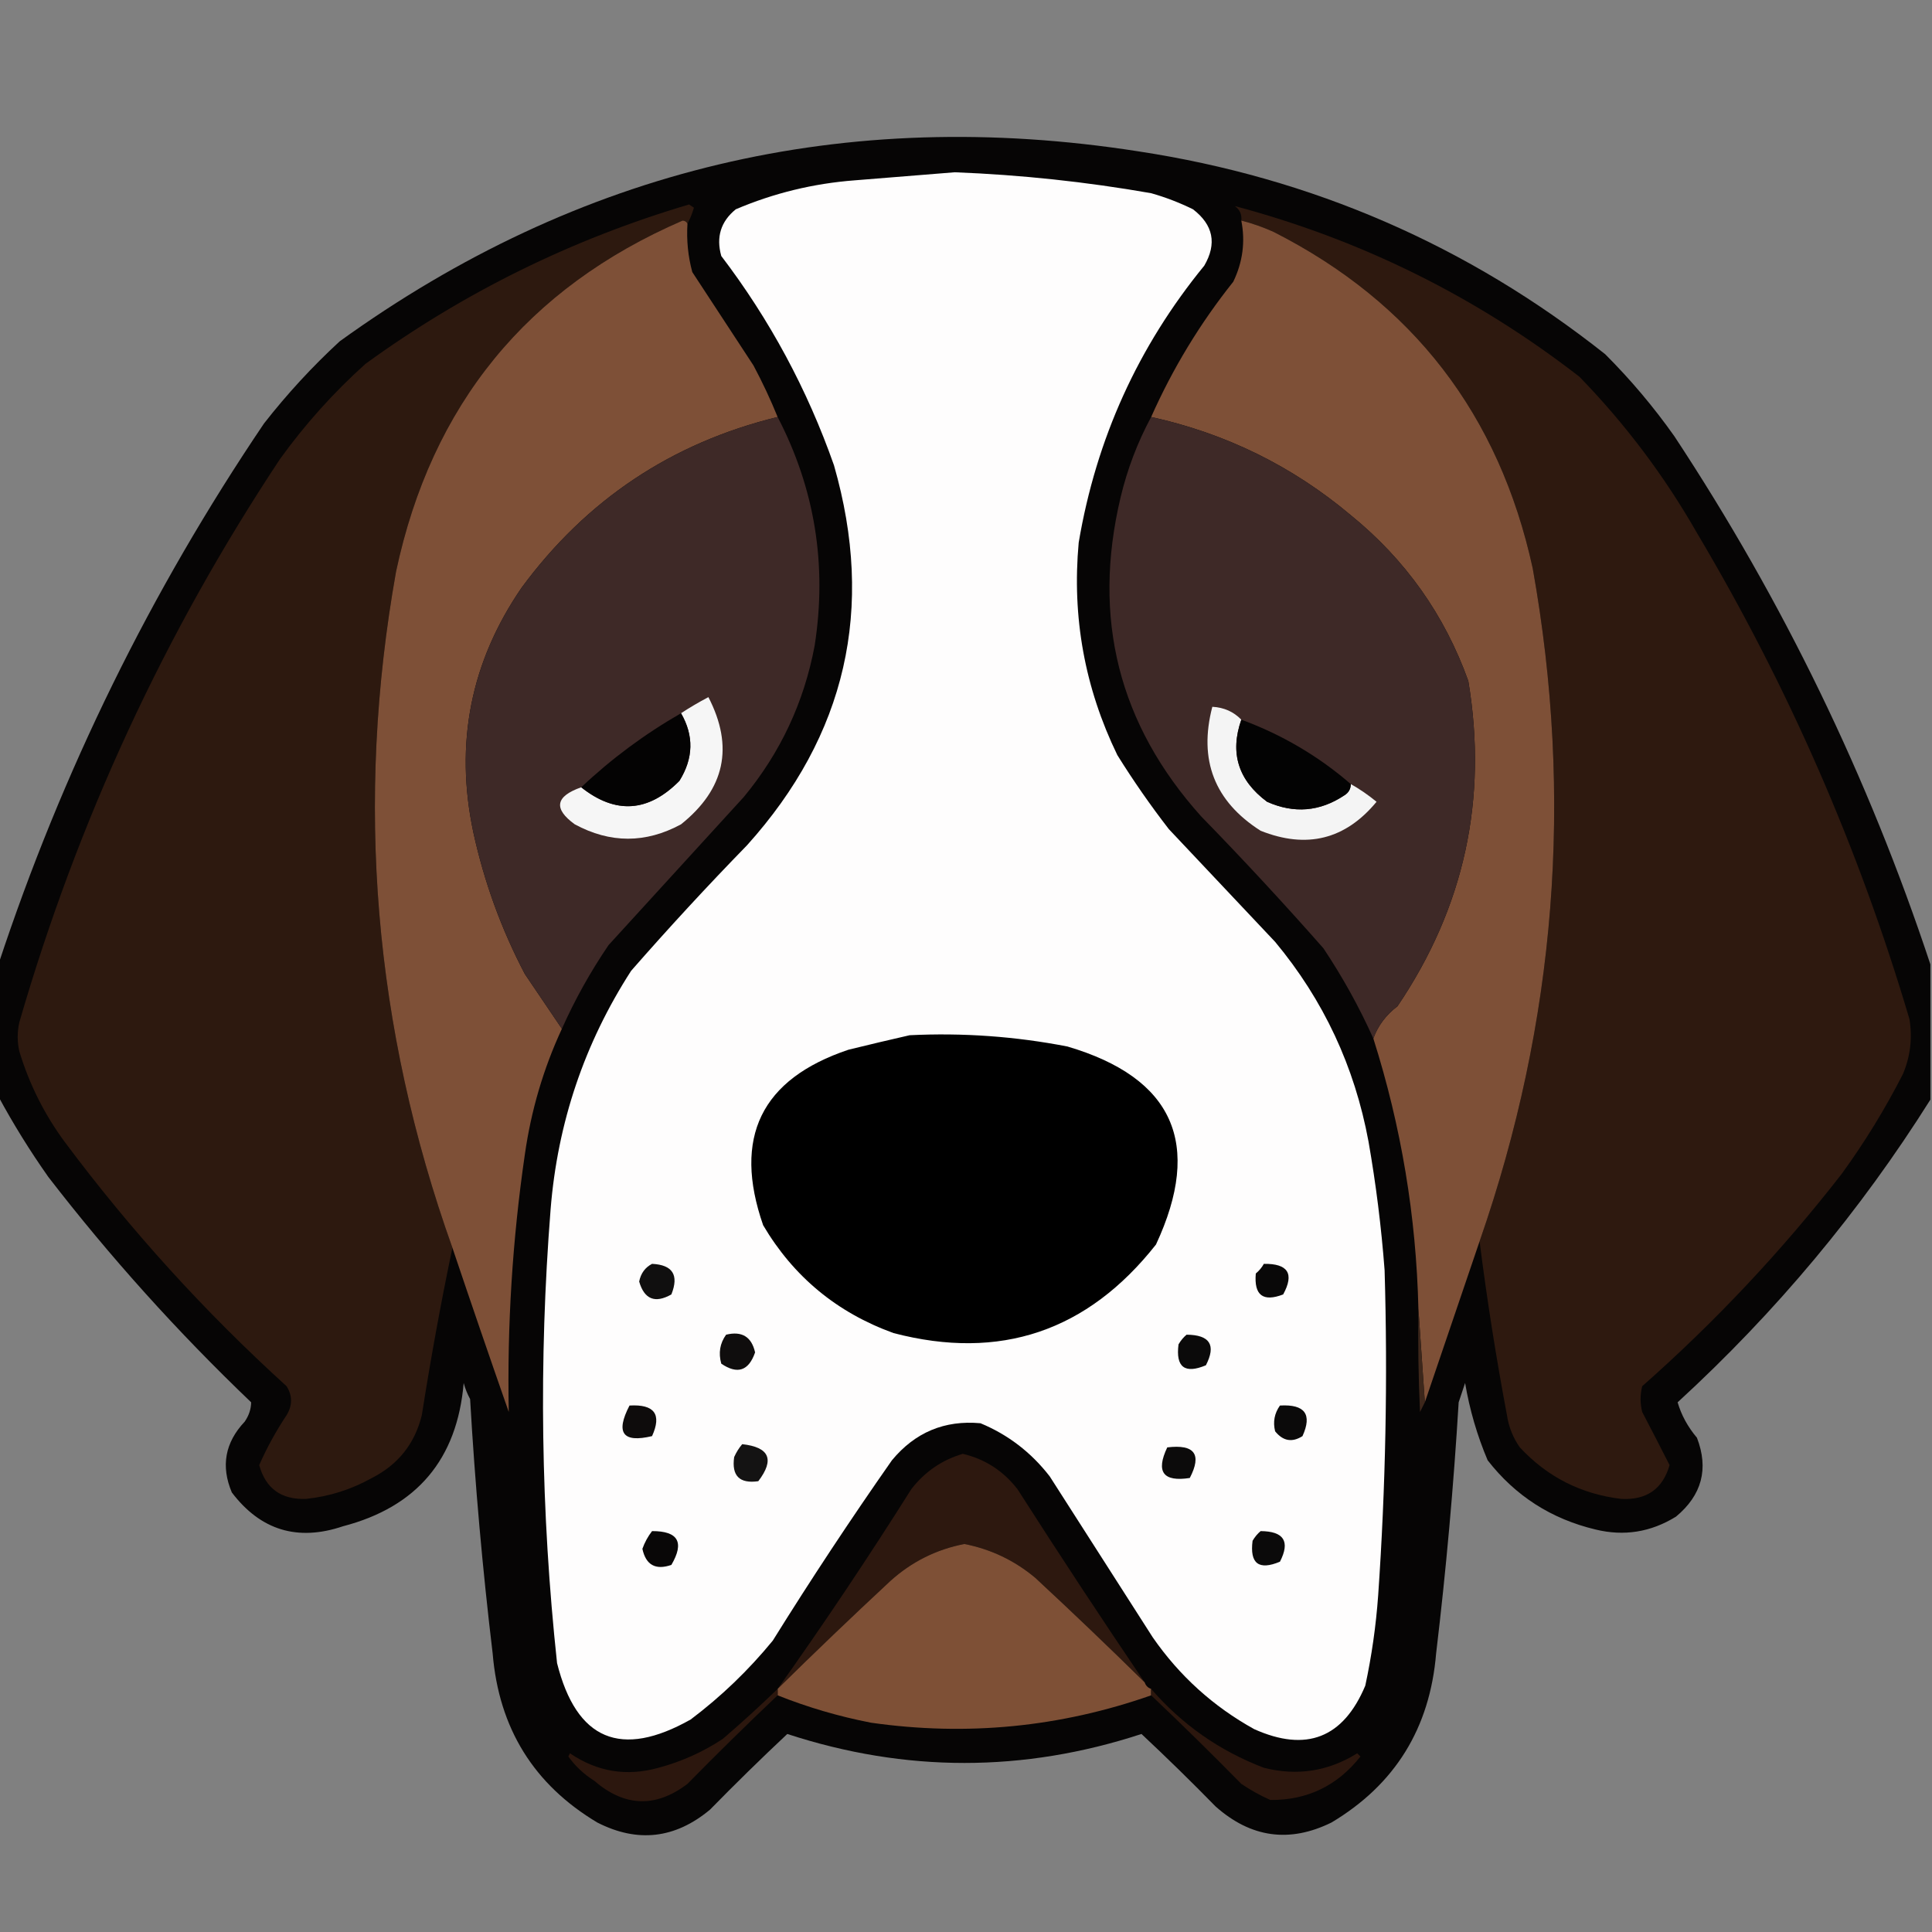 <?xml version="1.0" encoding="UTF-8"?>
<!DOCTYPE svg PUBLIC "-//W3C//DTD SVG 1.1//EN" "http://www.w3.org/Graphics/SVG/1.1/DTD/svg11.dtd">
<svg xmlns="http://www.w3.org/2000/svg" version="1.1" width="600px" height="600px" style="shape-rendering:geometricPrecision; text-rendering:geometricPrecision; image-rendering:optimizeQuality; fill-rule:evenodd; clip-rule:evenodd" xmlns:xlink="http://www.w3.org/1999/xlink">
<rect width="100%" height="100%" fill="#808080" stroke="none"/>
<g><path style="opacity:0.971" fill="#030202" d="M 599.5,299.5 C 599.5,313.5 599.5,327.5 599.5,341.5C 577.717,376.15 551.55,407.483 521,435.5C 522.155,439.466 524.155,443.132 527,446.5C 530.711,456.153 528.544,464.319 520.5,471C 512.682,475.832 504.349,477.165 495.5,475C 481.76,471.721 470.593,464.554 462,453.5C 458.737,445.782 456.403,437.782 455,429.5C 454.333,431.5 453.667,433.5 453,435.5C 451.431,461.567 449.097,487.567 446,513.5C 444.068,536.716 433.235,554.216 413.5,566C 400.461,572.414 388.461,570.748 377.5,561C 369.986,553.319 362.319,545.819 354.5,538.5C 317.843,550.499 281.176,550.499 244.5,538.5C 236.348,546.152 228.348,553.985 220.5,562C 209.652,571.041 197.985,572.374 185.5,566C 165.765,554.216 154.932,536.716 153,513.5C 149.852,487.238 147.518,460.905 146,434.5C 145.138,432.913 144.471,431.246 144,429.5C 141.99,453.176 129.49,468.01 106.5,474C 92.424,478.751 80.924,475.251 72,463.5C 68.541,455.329 69.874,447.995 76,441.5C 77.301,439.598 77.968,437.598 78,435.5C 55.149,413.659 34.149,390.325 15,365.5C 9.294,357.405 4.128,349.072 -0.5,340.5C -0.5,326.833 -0.5,313.167 -0.5,299.5C 19.272,239.623 46.772,183.623 82,131.5C 89.154,122.347 96.987,113.847 105.5,106C 179.757,52.439 262.424,32.773 353.5,47C 407.541,55.223 455.875,76.223 498.5,110C 506.418,117.914 513.585,126.414 520,135.5C 553.73,186.627 580.23,241.293 599.5,299.5 Z"/></g>
<g><path style="opacity:1" fill="#fefdfd" d="M 296.5,53.5 C 316.966,54.292 337.299,56.459 357.5,60C 361.99,61.274 366.323,62.941 370.5,65C 376.802,69.844 377.969,75.677 374,82.5C 353.436,107.636 340.436,136.302 335,168.5C 332.878,191.661 336.878,213.661 347,234.5C 351.944,242.443 357.277,250.109 363,257.5C 374,269.167 385,280.833 396,292.5C 411.025,310.556 420.692,331.222 425,354.5C 427.322,367.751 428.988,381.085 430,394.5C 430.995,428.202 430.328,461.868 428,495.5C 427.321,504.932 425.988,514.265 424,523.5C 417.17,539.755 405.67,544.255 389.5,537C 376.805,529.974 366.305,520.474 358,508.5C 347.333,491.833 336.667,475.167 326,458.5C 320.235,451.056 313.069,445.556 304.5,442C 293.358,440.985 284.191,444.818 277,453.5C 264.17,471.824 251.837,490.49 240,509.5C 232.463,518.704 223.963,526.871 214.5,534C 192.837,546.232 179.004,540.399 173,516.5C 167.952,469.553 167.285,422.553 171,375.5C 173.17,348.656 181.503,323.989 196,301.5C 207.632,288.2 219.632,275.2 232,262.5C 262.773,228.323 271.773,188.99 259,144.5C 250.713,120.92 239.046,99.254 224,79.5C 222.347,73.622 223.847,68.788 228.5,65C 240.301,59.972 252.634,56.972 265.5,56C 275.987,55.149 286.32,54.315 296.5,53.5 Z"/></g>
<g><path style="opacity:1" fill="#2d190f" d="M 213.5,69.5 C 213.265,68.903 212.765,68.57 212,68.5C 163.686,89.387 134.019,125.72 123,177.5C 110.232,249.105 116.065,319.105 140.5,387.5C 136.944,404.48 133.778,421.814 131,439.5C 128.82,448.349 123.653,454.849 115.5,459C 109.109,462.575 102.275,464.742 95,465.5C 87.334,465.763 82.501,462.263 80.5,455C 82.869,449.618 85.702,444.451 89,439.5C 90.85,436.463 90.85,433.463 89,430.5C 63.471,407.312 40.471,381.979 20,354.5C 13.746,345.993 9.08,336.66 6,326.5C 5.333,323.5 5.333,320.5 6,317.5C 24.115,254.943 51.115,196.61 87,142.5C 94.779,131.72 103.613,121.887 113.5,113C 144.063,90.802 177.563,74.302 214,63.5C 214.5,63.833 215,64.167 215.5,64.5C 214.972,66.336 214.306,68.003 213.5,69.5 Z"/></g>
<g><path style="opacity:1" fill="#2e190f" d="M 459.5,385.5 C 483.227,317.328 488.727,247.661 476,176.5C 465.589,128.786 438.756,93.952 395.5,72C 392.242,70.534 388.908,69.367 385.5,68.5C 385.703,66.61 385.037,65.11 383.5,64C 422.767,74.467 458.434,92.134 490.5,117C 504.734,131.644 516.9,147.811 527,165.5C 555.273,213.05 577.273,263.383 593,316.5C 593.952,322.362 593.285,328.028 591,333.5C 585.46,344.361 579.127,354.695 572,364.5C 553.419,388.415 532.753,410.415 510,430.5C 509.333,433.167 509.333,435.833 510,438.5C 512.898,444.038 515.731,449.538 518.5,455C 516.374,462.411 511.374,465.911 503.5,465.5C 491.023,464.012 480.523,458.678 472,449.5C 469.89,446.508 468.557,443.175 468,439.5C 464.6,421.441 461.767,403.441 459.5,385.5 Z"/></g>
<g><path style="opacity:1" fill="#7e5037" d="M 213.5,69.5 C 213.175,74.599 213.675,79.599 215,84.5C 221.333,94.167 227.667,103.833 234,113.5C 236.811,118.774 239.311,124.107 241.5,129.5C 208.612,137.531 182.112,155.198 162,182.5C 146.15,205.588 141.15,230.921 147,258.5C 150.351,273.888 155.685,288.554 163,302.5C 166.853,308.224 170.687,313.891 174.5,319.5C 168.777,331.846 164.944,344.846 163,358.5C 159.137,385.016 157.471,411.683 158,438.5C 152.064,421.525 146.231,404.525 140.5,387.5C 116.065,319.105 110.232,249.105 123,177.5C 134.019,125.72 163.686,89.387 212,68.5C 212.765,68.57 213.265,68.903 213.5,69.5 Z"/></g>
<g><path style="opacity:1" fill="#7e5037" d="M 385.5,68.5 C 388.908,69.367 392.242,70.534 395.5,72C 438.756,93.952 465.589,128.786 476,176.5C 488.727,247.661 483.227,317.328 459.5,385.5C 453.834,402.162 448.167,418.829 442.5,435.5C 441.833,425.833 441.167,416.167 440.5,406.5C 439.83,377.809 435.164,349.809 426.5,322.5C 427.949,318.528 430.449,315.194 434,312.5C 454.761,281.787 462.094,248.12 456,211.5C 448.648,190.978 436.481,173.811 419.5,160C 401.382,144.775 380.716,134.608 357.5,129.5C 364.219,114.39 372.719,100.39 383,87.5C 385.951,81.387 386.785,75.054 385.5,68.5 Z"/></g>
<g><path style="opacity:1" fill="#3e2927" d="M 241.5,129.5 C 253.064,151.767 256.898,175.434 253,200.5C 249.699,218.099 242.366,233.766 231,247.5C 217,262.833 203,278.167 189,293.5C 183.345,301.819 178.512,310.486 174.5,319.5C 170.687,313.891 166.853,308.224 163,302.5C 155.685,288.554 150.351,273.888 147,258.5C 141.15,230.921 146.15,205.588 162,182.5C 182.112,155.198 208.612,137.531 241.5,129.5 Z"/></g>
<g><path style="opacity:1" fill="#3e2927" d="M 357.5,129.5 C 380.716,134.608 401.382,144.775 419.5,160C 436.481,173.811 448.648,190.978 456,211.5C 462.094,248.12 454.761,281.787 434,312.5C 430.449,315.194 427.949,318.528 426.5,322.5C 422.137,312.778 416.97,303.445 411,294.5C 398.701,280.533 386.034,266.866 373,253.5C 347.428,225.008 339.095,192.008 348,154.5C 350.092,145.72 353.258,137.387 357.5,129.5 Z"/></g>
<g><path style="opacity:1" fill="#f6f6f6" d="M 180.5,244.5 C 191.162,252.953 201.329,252.286 211,242.5C 215.362,235.488 215.528,228.488 211.5,221.5C 214.188,219.734 217.021,218.067 220,216.5C 227.977,231.92 225.144,245.087 211.5,256C 200.515,261.954 189.515,261.954 178.5,256C 171.813,251.147 172.479,247.314 180.5,244.5 Z"/></g>
<g><path style="opacity:1" fill="#f4f4f4" d="M 385.5,223.5 C 381.881,233.835 384.548,242.335 393.5,249C 401.895,252.733 409.895,252.067 417.5,247C 418.823,246.184 419.489,245.017 419.5,243.5C 422.283,245.067 424.949,246.9 427.5,249C 417.821,260.711 405.821,263.711 391.5,258C 377.177,248.874 372.177,236.041 376.5,219.5C 380.102,219.692 383.102,221.026 385.5,223.5 Z"/></g>
<g><path style="opacity:1" fill="#040303" d="M 211.5,221.5 C 215.528,228.488 215.362,235.488 211,242.5C 201.329,252.286 191.162,252.953 180.5,244.5C 189.904,235.626 200.237,227.96 211.5,221.5 Z"/></g>
<g><path style="opacity:1" fill="#030303" d="M 385.5,223.5 C 398.112,228.138 409.446,234.805 419.5,243.5C 419.489,245.017 418.823,246.184 417.5,247C 409.895,252.067 401.895,252.733 393.5,249C 384.548,242.335 381.881,233.835 385.5,223.5 Z"/></g>
<g><path style="opacity:1" fill="#000000" d="M 282.5,321.5 C 298.992,320.692 315.325,321.858 331.5,325C 364.412,334.706 373.579,355.206 359,386.5C 337.733,413.477 310.567,422.644 277.5,414C 259.938,407.65 246.438,396.483 237,380.5C 227.536,353.264 236.369,335.097 263.5,326C 269.95,324.415 276.283,322.915 282.5,321.5 Z"/></g>
<g><path style="opacity:1" fill="#090808" d="M 392.5,392.5 C 400.021,392.39 402.021,395.557 398.5,402C 392.24,404.412 389.407,402.245 390,395.5C 391.045,394.627 391.878,393.627 392.5,392.5 Z"/></g>
<g><path style="opacity:1" fill="#100f0f" d="M 202.5,392.5 C 208.908,392.81 210.908,395.976 208.5,402C 203.438,404.859 200.104,403.526 198.5,398C 199.007,395.455 200.341,393.621 202.5,392.5 Z"/></g>
<g><path style="opacity:1" fill="#0b0a0a" d="M 368.5,414.5 C 375.745,414.555 377.745,417.722 374.5,424C 367.922,426.757 365.089,424.59 366,417.5C 366.698,416.309 367.531,415.309 368.5,414.5 Z"/></g>
<g><path style="opacity:1" fill="#0f0d0d" d="M 225.5,414.5 C 230.406,413.306 233.406,415.139 234.5,420C 232.516,425.747 229.016,426.913 224,423.5C 223.068,420.177 223.568,417.177 225.5,414.5 Z"/></g>
<g><path style="opacity:1" fill="#3d271b" d="M 440.5,406.5 C 441.167,416.167 441.833,425.833 442.5,435.5C 442.013,436.473 441.513,437.473 441,438.5C 440.5,427.839 440.333,417.172 440.5,406.5 Z"/></g>
<g><path style="opacity:1" fill="#0b0a0a" d="M 397.5,436.5 C 405.244,436.048 407.577,439.215 404.5,446C 401.281,448.045 398.448,447.545 396,444.5C 395.282,441.593 395.782,438.926 397.5,436.5 Z"/></g>
<g><path style="opacity:1" fill="#0e0c0c" d="M 195.5,436.5 C 203.244,436.048 205.577,439.215 202.5,446C 193.411,448.174 191.078,445.007 195.5,436.5 Z"/></g>
<g><path style="opacity:1" fill="#141313" d="M 230.5,448.5 C 238.957,449.437 240.624,453.27 235.5,460C 229.667,460.833 227.167,458.333 228,452.5C 228.662,451.016 229.496,449.683 230.5,448.5 Z"/></g>
<g><path style="opacity:1" fill="#0c0b0b" d="M 362.5,449.5 C 370.993,448.471 373.327,451.637 369.5,459C 361.219,460.278 358.886,457.112 362.5,449.5 Z"/></g>
<g><path style="opacity:1" fill="#2d180f" d="M 355.5,522.5 C 344.339,511.506 333.005,500.672 321.5,490C 315.07,484.618 307.736,481.118 299.5,479.5C 290.79,481.189 283.123,485.022 276.5,491C 264.661,502.006 252.995,513.173 241.5,524.5C 255.87,504.277 269.703,483.611 283,462.5C 287.182,457.082 292.515,453.415 299,451.5C 305.931,453.137 311.598,456.804 316,462.5C 328.939,482.728 342.105,502.728 355.5,522.5 Z"/></g>
<g><path style="opacity:1" fill="#0b0a0a" d="M 391.5,475.5 C 398.733,475.545 400.733,478.711 397.5,485C 390.922,487.757 388.089,485.59 389,478.5C 389.698,477.309 390.531,476.309 391.5,475.5 Z"/></g>
<g><path style="opacity:1" fill="#090707" d="M 202.5,475.5 C 210.619,475.469 212.619,478.969 208.5,486C 203.584,487.69 200.584,486.023 199.5,481C 200.223,478.982 201.223,477.148 202.5,475.5 Z"/></g>
<g><path style="opacity:1" fill="#7e5036" d="M 355.5,522.5 C 355.833,523.5 356.5,524.167 357.5,524.5C 357.5,525.167 357.5,525.833 357.5,526.5C 329.27,536.408 300.27,539.241 270.5,535C 260.548,533.071 250.881,530.237 241.5,526.5C 241.5,525.833 241.5,525.167 241.5,524.5C 252.995,513.173 264.661,502.006 276.5,491C 283.123,485.022 290.79,481.189 299.5,479.5C 307.736,481.118 315.07,484.618 321.5,490C 333.005,500.672 344.339,511.506 355.5,522.5 Z"/></g>
<g><path style="opacity:1" fill="#2c170e" d="M 241.5,524.5 C 241.5,525.167 241.5,525.833 241.5,526.5C 232.035,535.464 222.702,544.631 213.5,554C 203.633,561.5 193.966,561.167 184.5,553C 181.355,551.022 178.688,548.522 176.5,545.5C 176.667,545.167 176.833,544.833 177,544.5C 185.456,550.257 194.623,551.757 204.5,549C 211.671,547.08 218.338,544.08 224.5,540C 230.336,534.996 236.003,529.829 241.5,524.5 Z"/></g>
<g><path style="opacity:1" fill="#2c170e" d="M 357.5,524.5 C 367.095,535.591 378.762,543.757 392.5,549C 402.846,551.609 412.513,550.109 421.5,544.5C 421.833,544.833 422.167,545.167 422.5,545.5C 415.326,554.588 405.993,559.088 394.5,559C 391.339,557.587 388.339,555.92 385.5,554C 376.298,544.631 366.965,535.464 357.5,526.5C 357.5,525.833 357.5,525.167 357.5,524.5 Z"/></g>
</svg>

